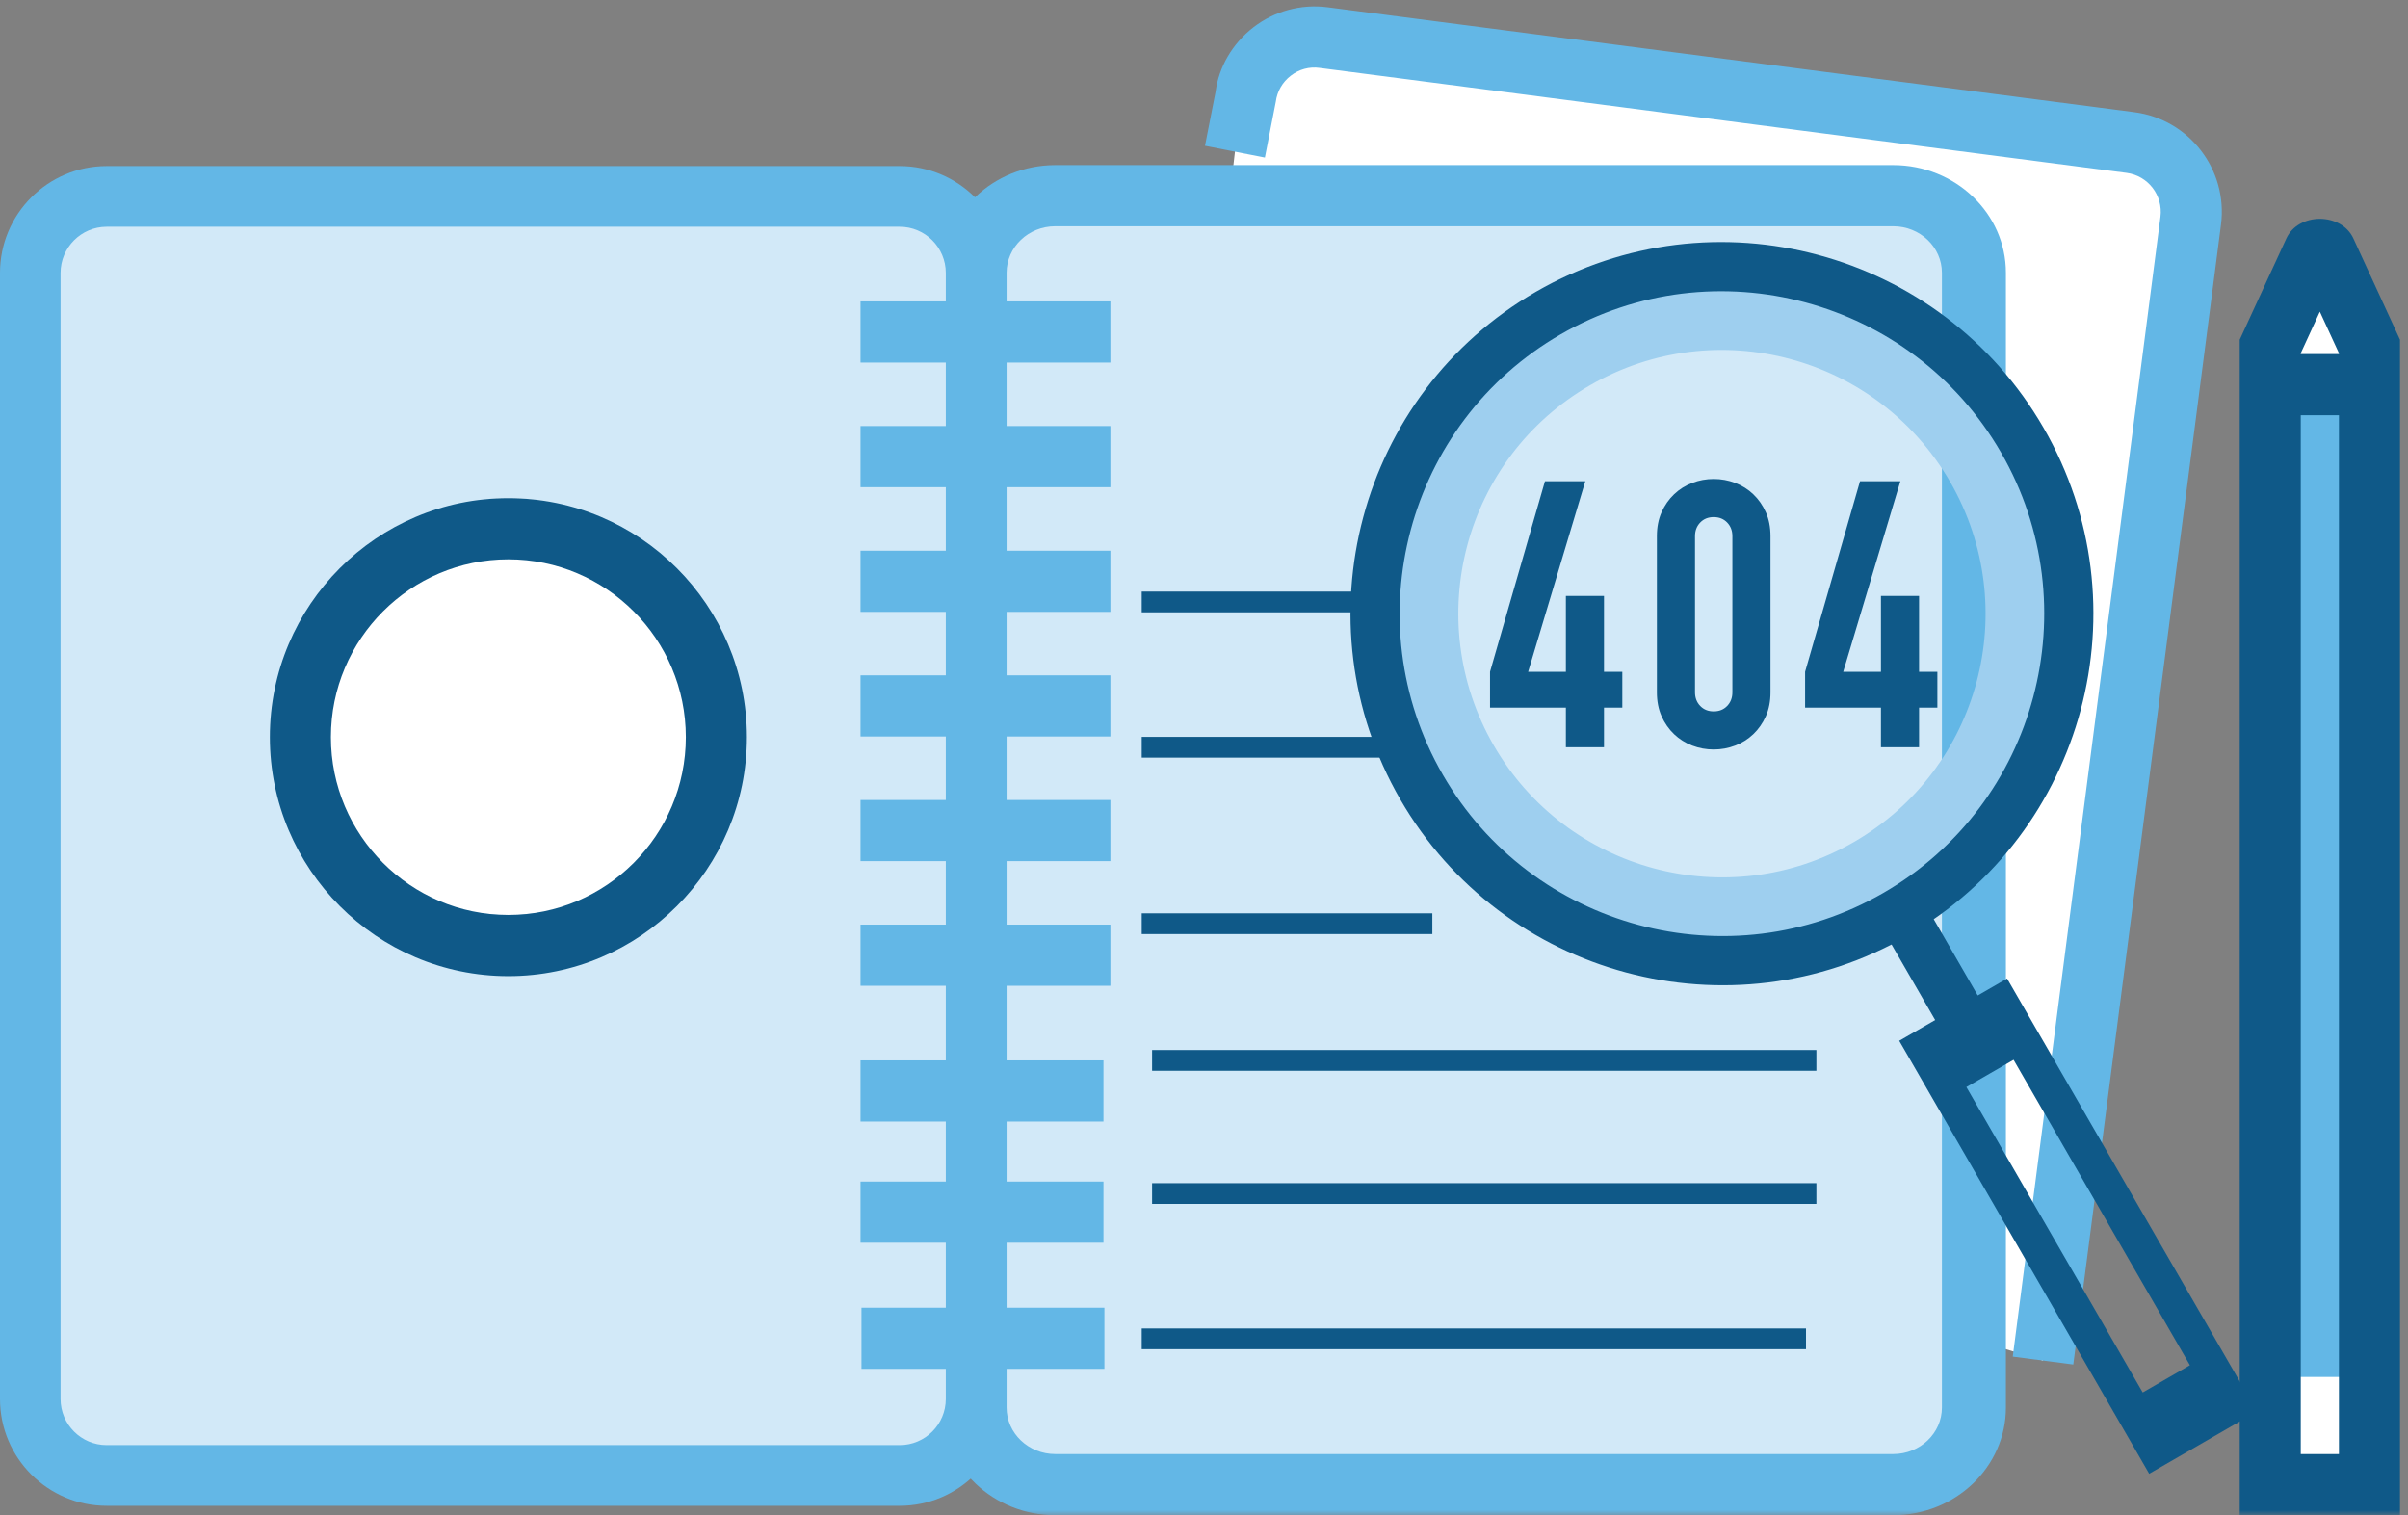 <?xml version="1.0" encoding="UTF-8"?>
<svg width="232px" height="146px" viewBox="0 0 232 146" version="1.1" xmlns="http://www.w3.org/2000/svg" xmlns:xlink="http://www.w3.org/1999/xlink">
    <rect x="0" y="0" width="232" height="146" fill="#808080" stroke="none"/>
    <!-- Generator: Sketch 42 (36781) - http://www.bohemiancoding.com/sketch -->
    <title>Group 3</title>
    <desc>Created with Sketch.</desc>
    <defs>
        <polygon id="path-1" points="0 158.995 281.882 158.995 281.882 0.929 0 0.929"></polygon>
    </defs>
    <g id="Symbols" stroke="none" stroke-width="1" fill="none" fill-rule="evenodd">
        <g id="404" transform="translate(-43, -13)">
            <g id="Group-3">
                <g id="Page-1">
                    <path d="M161.983,27.613 L163.003,22.427 C163.477,18.742 166.845,16.145 170.523,16.62 L248.274,26.737 C251.952,27.212 254.544,30.587 254.065,34.272 L239.836,144.095 L151.675,117.043 L161.983,27.613 Z" id="Fill-10" fill="#FFFFFF"></path>
                    <path d="M242.751,144.473 L236.92,143.715 L251.15,33.892 C251.417,31.826 249.954,29.928 247.892,29.657 L170.145,19.545 C169.149,19.403 168.153,19.678 167.357,20.299 C166.557,20.916 166.047,21.804 165.918,22.806 L164.867,28.18 L159.095,27.045 L160.115,21.859 C160.417,19.486 161.722,17.207 163.765,15.628 C165.812,14.053 168.353,13.373 170.902,13.699 L248.652,23.811 C253.93,24.503 257.667,29.362 256.981,34.65 L242.751,144.473 Z" id="Fill-12" fill="#63B7E6"></path>
                    <path d="M270.264,156.049 L262.751,156.049 C262.187,156.049 261.728,155.589 261.728,155.024 L261.728,46.603 C261.728,46.454 261.759,46.308 261.822,46.171 L265.578,38.019 C265.943,37.221 267.072,37.221 267.437,38.019 L271.193,46.171 C271.256,46.308 271.287,46.454 271.287,46.603 L271.287,155.024 C271.287,155.589 270.829,156.049 270.264,156.049" id="Fill-14" fill="#FFFFFF"></path>
                    <mask id="mask-2" fill="white">
                        <use xlink:href="#path-1"></use>
                    </mask>
                    <g id="Clip-17"></g>
                    <polygon id="Fill-16" fill="#63B7E6" mask="url(#mask-2)" points="261.728 145.673 271.292 145.673 271.292 50.063 261.728 50.063"></polygon>
                    <path d="M264.667,153.102 L268.345,153.102 L268.345,47.026 L266.506,43.031 L264.667,47.026 L264.667,153.102 Z M274.227,158.995 L258.786,158.995 L258.786,45.73 L263.283,35.968 C264.448,33.453 268.569,33.461 269.733,35.964 L274.227,45.73 L274.227,158.995 Z" id="Fill-18" fill="#0F5988" mask="url(#mask-2)"></path>
                    <polygon id="Fill-19" fill="#0F5988" mask="url(#mask-2)" points="261.399 53.006 271.288 53.006 271.288 47.113 261.399 47.113"></polygon>
                    <path d="M143.265,156.049 C138.898,156.049 135.355,152.725 135.355,148.62 L135.355,39.28 C135.355,35.179 138.898,31.855 143.265,31.855 L225.411,31.855 C229.778,31.855 233.321,35.179 233.321,39.28 L233.321,148.62 C233.321,152.725 229.778,156.049 225.411,156.049 L143.265,156.049 Z" id="Fill-20" fill="#D2E9F8" mask="url(#mask-2)"></path>
                    <path d="M144.671,34.8 C142.085,34.8 139.981,36.811 139.981,39.282 L139.981,148.622 C139.981,151.093 142.085,153.101 144.671,153.101 L225.404,153.101 C227.99,153.101 230.095,151.093 230.095,148.622 L230.095,39.282 C230.095,36.811 227.99,34.8 225.404,34.8 L144.671,34.8 Z M225.404,158.993 L144.671,158.993 C138.686,158.993 133.814,154.342 133.814,148.622 L133.814,39.282 C133.814,33.562 138.686,28.907 144.671,28.907 L225.404,28.907 C231.39,28.907 236.261,33.562 236.261,39.282 L236.261,148.622 C236.261,154.342 231.39,158.993 225.404,158.993 L225.404,158.993 Z" id="Fill-21" fill="#63B7E6" mask="url(#mask-2)"></path>
                    <path d="M130.416,155.194 L53.415,155.194 C49.321,155.194 46,151.87 46,147.765 L46,38.425 C46,34.324 49.321,31 53.415,31 L130.416,31 C134.51,31 137.831,34.324 137.831,38.425 L137.831,147.765 C137.831,151.87 134.51,155.194 130.416,155.194" id="Fill-20" fill="#D2E9F8" mask="url(#mask-2)"></path>
                    <path d="M53.276,34.848 C50.829,34.848 48.836,36.844 48.836,39.296 L48.836,147.795 C48.836,150.247 50.829,152.239 53.276,152.239 L129.686,152.239 C132.133,152.239 134.125,150.247 134.125,147.795 L134.125,39.296 C134.125,36.844 132.133,34.848 129.686,34.848 L53.276,34.848 Z M129.686,158.087 L53.276,158.087 C47.611,158.087 43,153.471 43,147.795 L43,39.296 C43,33.62 47.611,29 53.276,29 L129.686,29 C135.351,29 139.961,33.62 139.961,39.296 L139.961,147.795 C139.961,153.471 135.351,158.087 129.686,158.087 L129.686,158.087 Z" id="Fill-21" fill="#63B7E6" mask="url(#mask-2)"></path>
                    <polygon id="Fill-22" fill="#63B7E6" mask="url(#mask-2)" points="125.909 47.934 149.982 47.934 149.982 42.041 125.909 42.041"></polygon>
                    <polygon id="Fill-23" fill="#63B7E6" mask="url(#mask-2)" points="125.909 59.944 149.982 59.944 149.982 54.051 125.909 54.051"></polygon>
                    <polygon id="Fill-24" fill="#63B7E6" mask="url(#mask-2)" points="125.909 71.957 149.982 71.957 149.982 66.064 125.909 66.064"></polygon>
                    <polygon id="Fill-25" fill="#63B7E6" mask="url(#mask-2)" points="125.909 83.963 149.982 83.963 149.982 78.07 125.909 78.07"></polygon>
                    <polygon id="Fill-26" fill="#63B7E6" mask="url(#mask-2)" points="125.909 95.972 149.982 95.972 149.982 90.08 125.909 90.08"></polygon>
                    <polygon id="Fill-27" fill="#63B7E6" mask="url(#mask-2)" points="125.909 107.982 149.982 107.982 149.982 102.089 125.909 102.089"></polygon>
                    <polygon id="Fill-28" fill="#63B7E6" mask="url(#mask-2)" points="125.909 121.064 149.315 121.064 149.315 115.171 125.909 115.171"></polygon>
                    <polygon id="Fill-29" fill="#63B7E6" mask="url(#mask-2)" points="125.909 132.74 149.315 132.74 149.315 126.847 125.909 126.847"></polygon>
                    <polygon id="Fill-30" fill="#63B7E6" mask="url(#mask-2)" points="126 144.893 149.406 144.893 149.406 139 126 139"></polygon>
                    <polygon id="Fill-30-Copy" fill="#0F5988" mask="url(#mask-2)" points="153 143 217 143 217 141 153 141"></polygon>
                    <polygon id="Fill-30-Copy-2" fill="#0F5988" mask="url(#mask-2)" points="154 129 218 129 218 127 154 127"></polygon>
                    <polygon id="Fill-30-Copy-4" fill="#0F5988" mask="url(#mask-2)" points="153 72 181 72 181 70 153 70"></polygon>
                    <polygon id="Fill-30-Copy-5" fill="#0F5988" mask="url(#mask-2)" points="153 103 181 103 181 101 153 101"></polygon>
                    <polygon id="Fill-30-Copy-6" fill="#0F5988" mask="url(#mask-2)" points="153 86 181 86 181 84 153 84"></polygon>
                    <polygon id="Fill-30-Copy-3" fill="#0F5988" mask="url(#mask-2)" points="154 116.171 218 116.171 218 114.171 154 114.171"></polygon>
                    <g id="Group" mask="url(#mask-2)">
                        <g transform="translate(69, 61)">
                            <path d="M43.077,20.079 C43.077,31.169 34.106,40.158 23.037,40.158 C11.971,40.158 3,31.169 3,20.079 C3,8.992 11.971,0 23.037,0 C34.106,0 43.077,8.992 43.077,20.079" id="Fill-31" fill="#FFFFFF"></path>
                            <path d="M22.977,5.893 C13.551,5.893 5.882,13.577 5.882,23.025 C5.882,32.474 13.551,40.158 22.977,40.158 C32.407,40.158 40.077,32.474 40.077,23.025 C40.077,13.577 32.407,5.893 22.977,5.893 M22.977,46.051 C10.305,46.051 3.55271368e-15,35.722 3.55271368e-15,23.025 C3.55271368e-15,10.328 10.305,0 22.977,0 C35.646,0 45.959,10.328 45.959,23.025 C45.959,35.722 35.646,46.051 22.977,46.051" id="Fill-32-Copy" fill="#0F5988"></path>
                        </g>
                    </g>
                </g>
                <g id="Group-2" transform="translate(223.427, 96.859) rotate(-30) translate(-223.427, -96.859) translate(187.427, 32.359)">
                    <polygon id="Fill-23" fill="#0F5988" points="34 86 38.737 86 38.737 70 34 70"></polygon>
                    <path d="M30,128.17 L30,80 L42,80 L42,128.17 L30,128.17 Z M33.375,121.075 L38.625,121.075 L38.625,87.096 L33.375,87.096 L33.375,121.075 Z" id="Combined-Shape" fill="#0F5988"></path>
                    <path d="M35.787,61.231 C21.764,61.231 10.397,49.854 10.397,35.819 C10.397,21.783 21.764,10.407 35.787,10.407 C49.81,10.407 61.177,21.783 61.177,35.819 C61.177,49.854 49.81,61.231 35.787,61.231 M35.787,2.371 C17.33,2.371 2.369,17.345 2.369,35.819 C2.369,54.292 17.33,69.269 35.787,69.269 C54.244,69.269 69.205,54.292 69.205,35.819 C69.205,17.345 54.244,2.371 35.787,2.371" id="Fill-25" fill="#9ECFEF"></path>
                    <path d="M35.787,4.742 C18.666,4.742 4.737,18.682 4.737,35.818 C4.737,52.958 18.666,66.898 35.787,66.898 C52.908,66.898 66.836,52.958 66.836,35.818 C66.836,18.682 52.908,4.742 35.787,4.742 M35.787,71.64 C16.054,71.64 7.10542736e-15,55.569 7.10542736e-15,35.818 C7.10542736e-15,16.068 16.054,-2.84217094e-14 35.787,-2.84217094e-14 C55.52,-2.84217094e-14 71.574,16.068 71.574,35.818 C71.574,55.569 55.52,71.64 35.787,71.64" id="Fill-26" fill="#0F5988"></path>
                </g>
                <path d="M193.866,81.184 L186.558,81.184 L186.558,77.728 L191.85,59.368 L195.738,59.368 L190.23,77.728 L193.866,77.728 L193.866,70.42 L197.538,70.42 L197.538,77.728 L199.302,77.728 L199.302,81.184 L197.538,81.184 L197.538,85 L193.866,85 L193.866,81.184 Z M202.635,64.66 C202.635,63.796 202.785,63.028 203.085,62.356 C203.385,61.684 203.787,61.108 204.291,60.628 C204.795,60.148 205.377,59.782 206.037,59.53 C206.697,59.278 207.387,59.152 208.107,59.152 C208.827,59.152 209.517,59.278 210.177,59.53 C210.837,59.782 211.419,60.148 211.923,60.628 C212.427,61.108 212.829,61.684 213.129,62.356 C213.429,63.028 213.579,63.796 213.579,64.66 L213.579,79.708 C213.579,80.572 213.429,81.34 213.129,82.012 C212.829,82.684 212.427,83.26 211.923,83.74 C211.419,84.22 210.837,84.586 210.177,84.838 C209.517,85.09 208.827,85.216 208.107,85.216 C207.387,85.216 206.697,85.09 206.037,84.838 C205.377,84.586 204.795,84.22 204.291,83.74 C203.787,83.26 203.385,82.684 203.085,82.012 C202.785,81.34 202.635,80.572 202.635,79.708 L202.635,64.66 Z M206.307,79.708 C206.307,80.236 206.475,80.674 206.811,81.022 C207.147,81.37 207.579,81.544 208.107,81.544 C208.635,81.544 209.067,81.37 209.403,81.022 C209.739,80.674 209.907,80.236 209.907,79.708 L209.907,64.66 C209.907,64.132 209.739,63.694 209.403,63.346 C209.067,62.998 208.635,62.824 208.107,62.824 C207.579,62.824 207.147,62.998 206.811,63.346 C206.475,63.694 206.307,64.132 206.307,64.66 L206.307,79.708 Z M224.221,81.184 L216.913,81.184 L216.913,77.728 L222.205,59.368 L226.093,59.368 L220.585,77.728 L224.221,77.728 L224.221,70.42 L227.893,70.42 L227.893,77.728 L229.657,77.728 L229.657,81.184 L227.893,81.184 L227.893,85 L224.221,85 L224.221,81.184 Z" id="404" fill="#0F5988"></path>
            </g>
        </g>
    </g>
</svg>